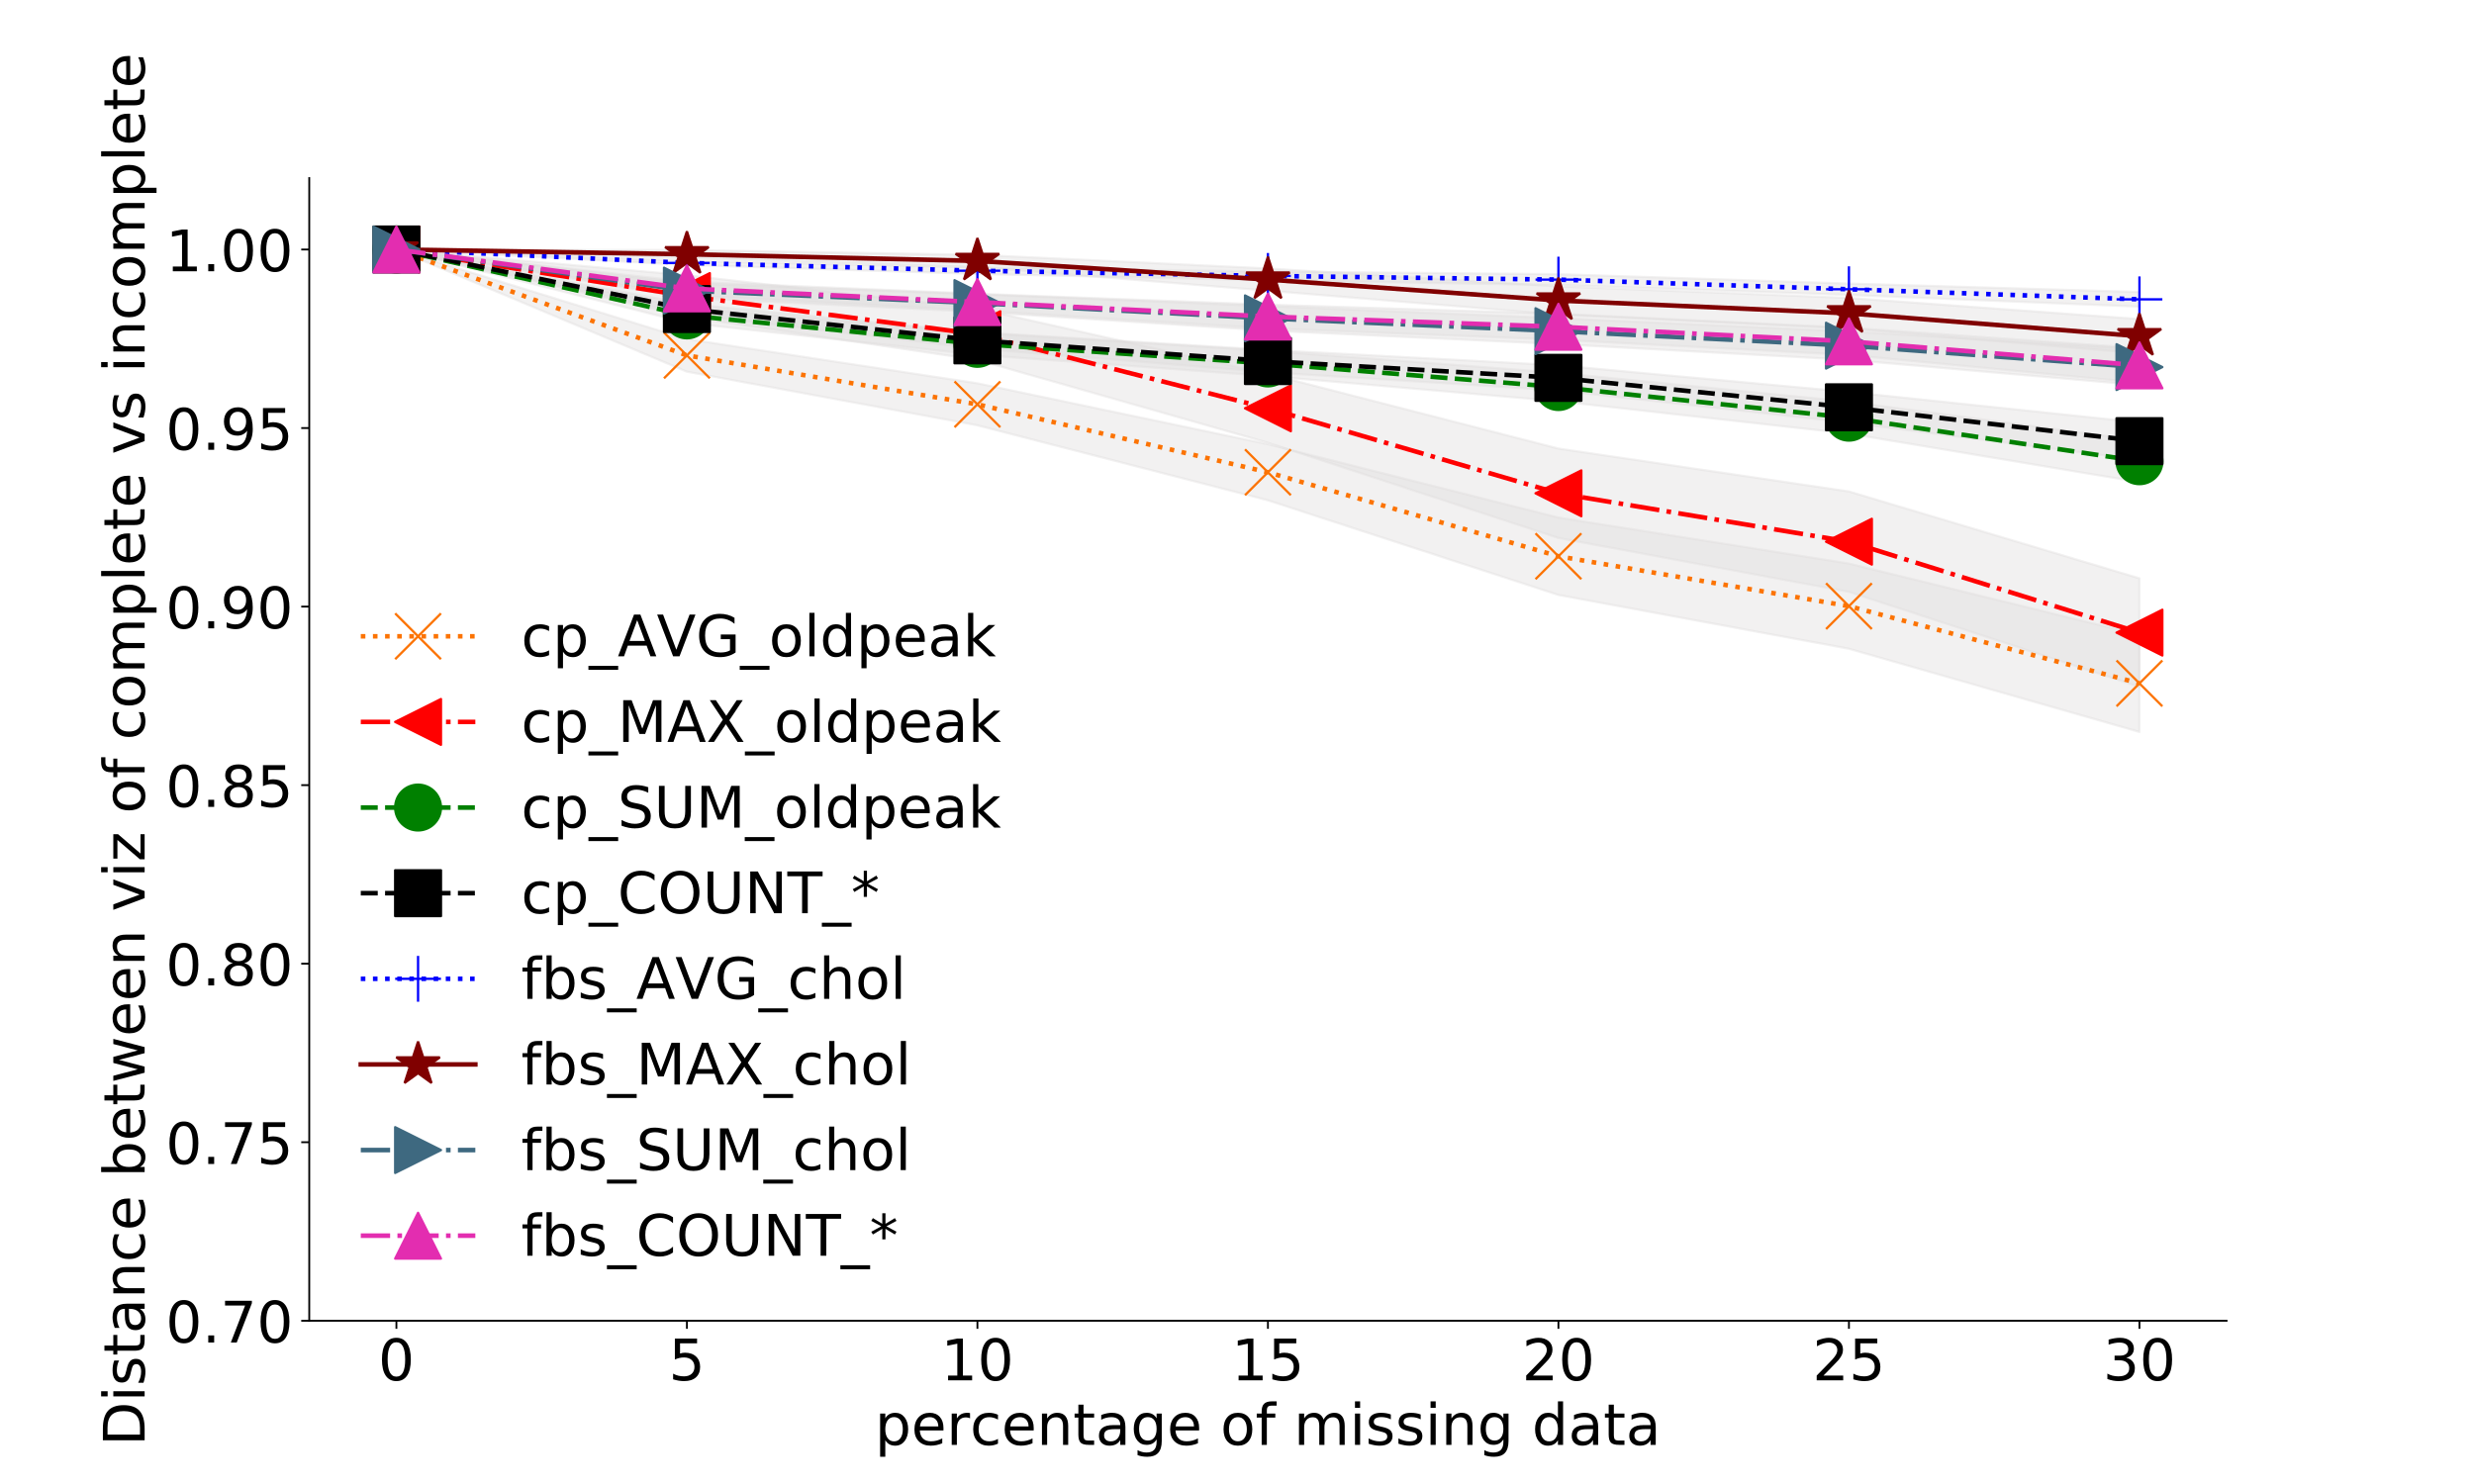 <?xml version="1.0" encoding="utf-8" standalone="no"?>
<!DOCTYPE svg PUBLIC "-//W3C//DTD SVG 1.1//EN"
  "http://www.w3.org/Graphics/SVG/1.1/DTD/svg11.dtd">
<!-- Created with matplotlib (http://matplotlib.org/) -->
<svg height="648pt" version="1.1" viewBox="0 0 1080 648" width="1080pt" xmlns="http://www.w3.org/2000/svg" xmlns:xlink="http://www.w3.org/1999/xlink">
 <defs>
  <style type="text/css">
*{stroke-linecap:butt;stroke-linejoin:round;}
  </style>
 </defs>
 <g id="figure_1">
  <g id="patch_1">
   <path d="M 0 648 
L 1080 648 
L 1080 0 
L 0 0 
z
" style="fill:#ffffff;"/>
  </g>
  <g id="axes_1">
   <g id="patch_2">
    <path d="M 135 576.72 
L 972 576.72 
L 972 77.76 
L 135 77.76 
z
" style="fill:#ffffff;"/>
   </g>
   <g id="PolyCollection_1">
    <defs>
     <path d="M 173.045 -539.055 
L 173.045 -539.055 
L 299.864 -485.704 
L 426.682 -462.275 
L 553.5 -429.539 
L 680.318 -388.21 
L 807.136 -364.715 
L 933.955 -328.392 
L 933.955 -370.793 
L 933.955 -370.793 
L 807.136 -401.927 
L 680.318 -421.993 
L 553.5 -454.012 
L 426.682 -480.616 
L 299.864 -499.914 
L 173.045 -539.055 
z
" id="mab257d4aa9" style="stroke:#dedddc;stroke-opacity:0.4;"/>
    </defs>
    <g clip-path="url(#p03aa0f4fab)">
     <use style="fill:#dedddc;fill-opacity:0.4;stroke:#dedddc;stroke-opacity:0.4;" x="0" xlink:href="#mab257d4aa9" y="648"/>
    </g>
   </g>
   <g id="PolyCollection_2">
    <defs>
     <path d="M 173.045 -539.055 
L 173.045 -539.055 
L 299.864 -509.684 
L 426.682 -490.849 
L 553.5 -454.68 
L 680.318 -413.072 
L 807.136 -389.558 
L 933.955 -348.078 
L 933.955 -395.446 
L 933.955 -395.446 
L 807.136 -433.383 
L 680.318 -452.119 
L 553.5 -484.745 
L 426.682 -513.293 
L 299.864 -527.782 
L 173.045 -539.055 
z
" id="mda100c596e" style="stroke:#dedddc;stroke-opacity:0.4;"/>
    </defs>
    <g clip-path="url(#p03aa0f4fab)">
     <use style="fill:#dedddc;fill-opacity:0.4;stroke:#dedddc;stroke-opacity:0.4;" x="0" xlink:href="#mda100c596e" y="648"/>
    </g>
   </g>
   <g id="PolyCollection_3">
    <defs>
     <path d="M 173.045 -539.055 
L 173.045 -539.055 
L 299.864 -507.004 
L 426.682 -493.065 
L 553.5 -483.828 
L 680.318 -472.801 
L 807.136 -458.651 
L 933.955 -437.464 
L 933.955 -455.741 
L 933.955 -455.741 
L 807.136 -472.587 
L 680.318 -485.199 
L 553.5 -494.779 
L 426.682 -502.653 
L 299.864 -513.57 
L 173.045 -539.055 
z
" id="m5aee95f420" style="stroke:#dedddc;stroke-opacity:0.4;"/>
    </defs>
    <g clip-path="url(#p03aa0f4fab)">
     <use style="fill:#dedddc;fill-opacity:0.4;stroke:#dedddc;stroke-opacity:0.4;" x="0" xlink:href="#m5aee95f420" y="648"/>
    </g>
   </g>
   <g id="PolyCollection_4">
    <defs>
     <path d="M 173.045 -539.055 
L 173.045 -539.055 
L 299.864 -510.802 
L 426.682 -495.809 
L 553.5 -485.48 
L 680.318 -477.545 
L 807.136 -463.446 
L 933.955 -447.203 
L 933.955 -463.517 
L 933.955 -463.517 
L 807.136 -476.845 
L 680.318 -488.465 
L 553.5 -495.209 
L 426.682 -502.935 
L 299.864 -515.291 
L 173.045 -539.055 
z
" id="m654666bbe4" style="stroke:#dedddc;stroke-opacity:0.4;"/>
    </defs>
    <g clip-path="url(#p03aa0f4fab)">
     <use style="fill:#dedddc;fill-opacity:0.4;stroke:#dedddc;stroke-opacity:0.4;" x="0" xlink:href="#m654666bbe4" y="648"/>
    </g>
   </g>
   <g id="PolyCollection_5">
    <defs>
     <path d="M 173.045 -539.055 
L 173.045 -539.055 
L 299.864 -532.332 
L 426.682 -528.398 
L 553.5 -525.615 
L 680.318 -523.566 
L 807.136 -519.217 
L 933.955 -514.112 
L 933.955 -520.475 
L 933.955 -520.475 
L 807.136 -524.172 
L 680.318 -528.257 
L 553.5 -529.427 
L 426.682 -531.19 
L 299.864 -534.053 
L 173.045 -539.055 
z
" id="mace0c3001c" style="stroke:#dedddc;stroke-opacity:0.4;"/>
    </defs>
    <g clip-path="url(#p03aa0f4fab)">
     <use style="fill:#dedddc;fill-opacity:0.4;stroke:#dedddc;stroke-opacity:0.4;" x="0" xlink:href="#mace0c3001c" y="648"/>
    </g>
   </g>
   <g id="PolyCollection_6">
    <defs>
     <path d="M 173.045 -539.055 
L 173.045 -539.055 
L 299.864 -535.191 
L 426.682 -531.407 
L 553.5 -521.076 
L 680.318 -510.632 
L 807.136 -504.458 
L 933.955 -493.747 
L 933.955 -508.653 
L 933.955 -508.653 
L 807.136 -517.89 
L 680.318 -522.928 
L 553.5 -530.758 
L 426.682 -536.704 
L 299.864 -538.778 
L 173.045 -539.055 
z
" id="m7ac717ea1b" style="stroke:#dedddc;stroke-opacity:0.4;"/>
    </defs>
    <g clip-path="url(#p03aa0f4fab)">
     <use style="fill:#dedddc;fill-opacity:0.4;stroke:#dedddc;stroke-opacity:0.4;" x="0" xlink:href="#m7ac717ea1b" y="648"/>
    </g>
   </g>
   <g id="PolyCollection_7">
    <defs>
     <path d="M 173.045 -539.055 
L 173.045 -539.055 
L 299.864 -517.963 
L 426.682 -511.835 
L 553.5 -503.676 
L 680.318 -497.745 
L 807.136 -490.88 
L 933.955 -479.828 
L 933.955 -495.586 
L 933.955 -495.586 
L 807.136 -503.26 
L 680.318 -509.06 
L 553.5 -514.318 
L 426.682 -519.478 
L 299.864 -524.256 
L 173.045 -539.055 
z
" id="mf4727a1744" style="stroke:#dedddc;stroke-opacity:0.4;"/>
    </defs>
    <g clip-path="url(#p03aa0f4fab)">
     <use style="fill:#dedddc;fill-opacity:0.4;stroke:#dedddc;stroke-opacity:0.4;" x="0" xlink:href="#mf4727a1744" y="648"/>
    </g>
   </g>
   <g id="PolyCollection_8">
    <defs>
     <path d="M 173.045 -539.055 
L 173.045 -539.055 
L 299.864 -519.108 
L 426.682 -512.452 
L 553.5 -504.614 
L 680.318 -499.667 
L 807.136 -493.004 
L 933.955 -480.929 
L 933.955 -496.009 
L 933.955 -496.009 
L 807.136 -504.909 
L 680.318 -510.979 
L 553.5 -514.956 
L 426.682 -519.729 
L 299.864 -525.024 
L 173.045 -539.055 
z
" id="m85bd433ac3" style="stroke:#dedddc;stroke-opacity:0.4;"/>
    </defs>
    <g clip-path="url(#p03aa0f4fab)">
     <use style="fill:#dedddc;fill-opacity:0.4;stroke:#dedddc;stroke-opacity:0.4;" x="0" xlink:href="#m85bd433ac3" y="648"/>
    </g>
   </g>
   <g id="matplotlib.axis_1">
    <g id="xtick_1">
     <g id="line2d_1">
      <defs>
       <path d="M 0 0 
L 0 3.5 
" id="m1b765a9d43" style="stroke:#000000;stroke-width:0.8;"/>
      </defs>
      <g>
       <use style="stroke:#000000;stroke-width:0.8;" x="173.045" xlink:href="#m1b765a9d43" y="576.72"/>
      </g>
     </g>
     <g id="text_1">
      <!-- 0 -->
      <defs>
       <path d="M 31.781 66.406 
Q 24.172 66.406 20.328 58.906 
Q 16.5 51.422 16.5 36.375 
Q 16.5 21.391 20.328 13.891 
Q 24.172 6.391 31.781 6.391 
Q 39.453 6.391 43.281 13.891 
Q 47.125 21.391 47.125 36.375 
Q 47.125 51.422 43.281 58.906 
Q 39.453 66.406 31.781 66.406 
z
M 31.781 74.219 
Q 44.047 74.219 50.516 64.516 
Q 56.984 54.828 56.984 36.375 
Q 56.984 17.969 50.516 8.266 
Q 44.047 -1.422 31.781 -1.422 
Q 19.531 -1.422 13.062 8.266 
Q 6.594 17.969 6.594 36.375 
Q 6.594 54.828 13.062 64.516 
Q 19.531 74.219 31.781 74.219 
z
" id="DejaVuSans-30"/>
      </defs>
      <g transform="translate(165.092 602.716)scale(0.25 -0.25)">
       <use xlink:href="#DejaVuSans-30"/>
      </g>
     </g>
    </g>
    <g id="xtick_2">
     <g id="line2d_2">
      <g>
       <use style="stroke:#000000;stroke-width:0.8;" x="299.864" xlink:href="#m1b765a9d43" y="576.72"/>
      </g>
     </g>
     <g id="text_2">
      <!-- 5 -->
      <defs>
       <path d="M 10.797 72.906 
L 49.516 72.906 
L 49.516 64.594 
L 19.828 64.594 
L 19.828 46.734 
Q 21.969 47.469 24.109 47.828 
Q 26.266 48.188 28.422 48.188 
Q 40.625 48.188 47.75 41.5 
Q 54.891 34.812 54.891 23.391 
Q 54.891 11.625 47.562 5.094 
Q 40.234 -1.422 26.906 -1.422 
Q 22.312 -1.422 17.547 -0.641 
Q 12.797 0.141 7.719 1.703 
L 7.719 11.625 
Q 12.109 9.234 16.797 8.062 
Q 21.484 6.891 26.703 6.891 
Q 35.156 6.891 40.078 11.328 
Q 45.016 15.766 45.016 23.391 
Q 45.016 31 40.078 35.438 
Q 35.156 39.891 26.703 39.891 
Q 22.75 39.891 18.812 39.016 
Q 14.891 38.141 10.797 36.281 
z
" id="DejaVuSans-35"/>
      </defs>
      <g transform="translate(291.911 602.716)scale(0.25 -0.25)">
       <use xlink:href="#DejaVuSans-35"/>
      </g>
     </g>
    </g>
    <g id="xtick_3">
     <g id="line2d_3">
      <g>
       <use style="stroke:#000000;stroke-width:0.8;" x="426.682" xlink:href="#m1b765a9d43" y="576.72"/>
      </g>
     </g>
     <g id="text_3">
      <!-- 10 -->
      <defs>
       <path d="M 12.406 8.297 
L 28.516 8.297 
L 28.516 63.922 
L 10.984 60.406 
L 10.984 69.391 
L 28.422 72.906 
L 38.281 72.906 
L 38.281 8.297 
L 54.391 8.297 
L 54.391 0 
L 12.406 0 
z
" id="DejaVuSans-31"/>
      </defs>
      <g transform="translate(410.776 602.716)scale(0.25 -0.25)">
       <use xlink:href="#DejaVuSans-31"/>
       <use x="63.623" xlink:href="#DejaVuSans-30"/>
      </g>
     </g>
    </g>
    <g id="xtick_4">
     <g id="line2d_4">
      <g>
       <use style="stroke:#000000;stroke-width:0.8;" x="553.5" xlink:href="#m1b765a9d43" y="576.72"/>
      </g>
     </g>
     <g id="text_4">
      <!-- 15 -->
      <g transform="translate(537.594 602.716)scale(0.25 -0.25)">
       <use xlink:href="#DejaVuSans-31"/>
       <use x="63.623" xlink:href="#DejaVuSans-35"/>
      </g>
     </g>
    </g>
    <g id="xtick_5">
     <g id="line2d_5">
      <g>
       <use style="stroke:#000000;stroke-width:0.8;" x="680.318" xlink:href="#m1b765a9d43" y="576.72"/>
      </g>
     </g>
     <g id="text_5">
      <!-- 20 -->
      <defs>
       <path d="M 19.188 8.297 
L 53.609 8.297 
L 53.609 0 
L 7.328 0 
L 7.328 8.297 
Q 12.938 14.109 22.625 23.891 
Q 32.328 33.688 34.812 36.531 
Q 39.547 41.844 41.422 45.531 
Q 43.312 49.219 43.312 52.781 
Q 43.312 58.594 39.234 62.25 
Q 35.156 65.922 28.609 65.922 
Q 23.969 65.922 18.812 64.312 
Q 13.672 62.703 7.812 59.422 
L 7.812 69.391 
Q 13.766 71.781 18.938 73 
Q 24.125 74.219 28.422 74.219 
Q 39.75 74.219 46.484 68.547 
Q 53.219 62.891 53.219 53.422 
Q 53.219 48.922 51.531 44.891 
Q 49.859 40.875 45.406 35.406 
Q 44.188 33.984 37.641 27.219 
Q 31.109 20.453 19.188 8.297 
z
" id="DejaVuSans-32"/>
      </defs>
      <g transform="translate(664.412 602.716)scale(0.25 -0.25)">
       <use xlink:href="#DejaVuSans-32"/>
       <use x="63.623" xlink:href="#DejaVuSans-30"/>
      </g>
     </g>
    </g>
    <g id="xtick_6">
     <g id="line2d_6">
      <g>
       <use style="stroke:#000000;stroke-width:0.8;" x="807.136" xlink:href="#m1b765a9d43" y="576.72"/>
      </g>
     </g>
     <g id="text_6">
      <!-- 25 -->
      <g transform="translate(791.23 602.716)scale(0.25 -0.25)">
       <use xlink:href="#DejaVuSans-32"/>
       <use x="63.623" xlink:href="#DejaVuSans-35"/>
      </g>
     </g>
    </g>
    <g id="xtick_7">
     <g id="line2d_7">
      <g>
       <use style="stroke:#000000;stroke-width:0.8;" x="933.955" xlink:href="#m1b765a9d43" y="576.72"/>
      </g>
     </g>
     <g id="text_7">
      <!-- 30 -->
      <defs>
       <path d="M 40.578 39.312 
Q 47.656 37.797 51.625 33 
Q 55.609 28.219 55.609 21.188 
Q 55.609 10.406 48.188 4.484 
Q 40.766 -1.422 27.094 -1.422 
Q 22.516 -1.422 17.656 -0.516 
Q 12.797 0.391 7.625 2.203 
L 7.625 11.719 
Q 11.719 9.328 16.594 8.109 
Q 21.484 6.891 26.812 6.891 
Q 36.078 6.891 40.938 10.547 
Q 45.797 14.203 45.797 21.188 
Q 45.797 27.641 41.281 31.266 
Q 36.766 34.906 28.719 34.906 
L 20.219 34.906 
L 20.219 43.016 
L 29.109 43.016 
Q 36.375 43.016 40.234 45.922 
Q 44.094 48.828 44.094 54.297 
Q 44.094 59.906 40.109 62.906 
Q 36.141 65.922 28.719 65.922 
Q 24.656 65.922 20.016 65.031 
Q 15.375 64.156 9.812 62.312 
L 9.812 71.094 
Q 15.438 72.656 20.344 73.438 
Q 25.25 74.219 29.594 74.219 
Q 40.828 74.219 47.359 69.109 
Q 53.906 64.016 53.906 55.328 
Q 53.906 49.266 50.438 45.094 
Q 46.969 40.922 40.578 39.312 
z
" id="DejaVuSans-33"/>
      </defs>
      <g transform="translate(918.048 602.716)scale(0.25 -0.25)">
       <use xlink:href="#DejaVuSans-33"/>
       <use x="63.623" xlink:href="#DejaVuSans-30"/>
      </g>
     </g>
    </g>
    <g id="text_8">
     <!-- percentage of missing data -->
     <defs>
      <path d="M 18.109 8.203 
L 18.109 -20.797 
L 9.078 -20.797 
L 9.078 54.688 
L 18.109 54.688 
L 18.109 46.391 
Q 20.953 51.266 25.266 53.625 
Q 29.594 56 35.594 56 
Q 45.562 56 51.781 48.094 
Q 58.016 40.188 58.016 27.297 
Q 58.016 14.406 51.781 6.484 
Q 45.562 -1.422 35.594 -1.422 
Q 29.594 -1.422 25.266 0.953 
Q 20.953 3.328 18.109 8.203 
z
M 48.688 27.297 
Q 48.688 37.203 44.609 42.844 
Q 40.531 48.484 33.406 48.484 
Q 26.266 48.484 22.188 42.844 
Q 18.109 37.203 18.109 27.297 
Q 18.109 17.391 22.188 11.75 
Q 26.266 6.109 33.406 6.109 
Q 40.531 6.109 44.609 11.75 
Q 48.688 17.391 48.688 27.297 
z
" id="DejaVuSans-70"/>
      <path d="M 56.203 29.594 
L 56.203 25.203 
L 14.891 25.203 
Q 15.484 15.922 20.484 11.062 
Q 25.484 6.203 34.422 6.203 
Q 39.594 6.203 44.453 7.469 
Q 49.312 8.734 54.109 11.281 
L 54.109 2.781 
Q 49.266 0.734 44.188 -0.344 
Q 39.109 -1.422 33.891 -1.422 
Q 20.797 -1.422 13.156 6.188 
Q 5.516 13.812 5.516 26.812 
Q 5.516 40.234 12.766 48.109 
Q 20.016 56 32.328 56 
Q 43.359 56 49.781 48.891 
Q 56.203 41.797 56.203 29.594 
z
M 47.219 32.234 
Q 47.125 39.594 43.094 43.984 
Q 39.062 48.391 32.422 48.391 
Q 24.906 48.391 20.391 44.141 
Q 15.875 39.891 15.188 32.172 
z
" id="DejaVuSans-65"/>
      <path d="M 41.109 46.297 
Q 39.594 47.172 37.812 47.578 
Q 36.031 48 33.891 48 
Q 26.266 48 22.188 43.047 
Q 18.109 38.094 18.109 28.812 
L 18.109 0 
L 9.078 0 
L 9.078 54.688 
L 18.109 54.688 
L 18.109 46.188 
Q 20.953 51.172 25.484 53.578 
Q 30.031 56 36.531 56 
Q 37.453 56 38.578 55.875 
Q 39.703 55.766 41.062 55.516 
z
" id="DejaVuSans-72"/>
      <path d="M 48.781 52.594 
L 48.781 44.188 
Q 44.969 46.297 41.141 47.344 
Q 37.312 48.391 33.406 48.391 
Q 24.656 48.391 19.812 42.844 
Q 14.984 37.312 14.984 27.297 
Q 14.984 17.281 19.812 11.734 
Q 24.656 6.203 33.406 6.203 
Q 37.312 6.203 41.141 7.25 
Q 44.969 8.297 48.781 10.406 
L 48.781 2.094 
Q 45.016 0.344 40.984 -0.531 
Q 36.969 -1.422 32.422 -1.422 
Q 20.062 -1.422 12.781 6.344 
Q 5.516 14.109 5.516 27.297 
Q 5.516 40.672 12.859 48.328 
Q 20.219 56 33.016 56 
Q 37.156 56 41.109 55.141 
Q 45.062 54.297 48.781 52.594 
z
" id="DejaVuSans-63"/>
      <path d="M 54.891 33.016 
L 54.891 0 
L 45.906 0 
L 45.906 32.719 
Q 45.906 40.484 42.875 44.328 
Q 39.844 48.188 33.797 48.188 
Q 26.516 48.188 22.312 43.547 
Q 18.109 38.922 18.109 30.906 
L 18.109 0 
L 9.078 0 
L 9.078 54.688 
L 18.109 54.688 
L 18.109 46.188 
Q 21.344 51.125 25.703 53.562 
Q 30.078 56 35.797 56 
Q 45.219 56 50.047 50.172 
Q 54.891 44.344 54.891 33.016 
z
" id="DejaVuSans-6e"/>
      <path d="M 18.312 70.219 
L 18.312 54.688 
L 36.812 54.688 
L 36.812 47.703 
L 18.312 47.703 
L 18.312 18.016 
Q 18.312 11.328 20.141 9.422 
Q 21.969 7.516 27.594 7.516 
L 36.812 7.516 
L 36.812 0 
L 27.594 0 
Q 17.188 0 13.234 3.875 
Q 9.281 7.766 9.281 18.016 
L 9.281 47.703 
L 2.688 47.703 
L 2.688 54.688 
L 9.281 54.688 
L 9.281 70.219 
z
" id="DejaVuSans-74"/>
      <path d="M 34.281 27.484 
Q 23.391 27.484 19.188 25 
Q 14.984 22.516 14.984 16.5 
Q 14.984 11.719 18.141 8.906 
Q 21.297 6.109 26.703 6.109 
Q 34.188 6.109 38.703 11.406 
Q 43.219 16.703 43.219 25.484 
L 43.219 27.484 
z
M 52.203 31.203 
L 52.203 0 
L 43.219 0 
L 43.219 8.297 
Q 40.141 3.328 35.547 0.953 
Q 30.953 -1.422 24.312 -1.422 
Q 15.922 -1.422 10.953 3.297 
Q 6 8.016 6 15.922 
Q 6 25.141 12.172 29.828 
Q 18.359 34.516 30.609 34.516 
L 43.219 34.516 
L 43.219 35.406 
Q 43.219 41.609 39.141 45 
Q 35.062 48.391 27.688 48.391 
Q 23 48.391 18.547 47.266 
Q 14.109 46.141 10.016 43.891 
L 10.016 52.203 
Q 14.938 54.109 19.578 55.047 
Q 24.219 56 28.609 56 
Q 40.484 56 46.344 49.844 
Q 52.203 43.703 52.203 31.203 
z
" id="DejaVuSans-61"/>
      <path d="M 45.406 27.984 
Q 45.406 37.75 41.375 43.109 
Q 37.359 48.484 30.078 48.484 
Q 22.859 48.484 18.828 43.109 
Q 14.797 37.75 14.797 27.984 
Q 14.797 18.266 18.828 12.891 
Q 22.859 7.516 30.078 7.516 
Q 37.359 7.516 41.375 12.891 
Q 45.406 18.266 45.406 27.984 
z
M 54.391 6.781 
Q 54.391 -7.172 48.188 -13.984 
Q 42 -20.797 29.203 -20.797 
Q 24.469 -20.797 20.266 -20.094 
Q 16.062 -19.391 12.109 -17.922 
L 12.109 -9.188 
Q 16.062 -11.328 19.922 -12.344 
Q 23.781 -13.375 27.781 -13.375 
Q 36.625 -13.375 41.016 -8.766 
Q 45.406 -4.156 45.406 5.172 
L 45.406 9.625 
Q 42.625 4.781 38.281 2.391 
Q 33.938 0 27.875 0 
Q 17.828 0 11.672 7.656 
Q 5.516 15.328 5.516 27.984 
Q 5.516 40.672 11.672 48.328 
Q 17.828 56 27.875 56 
Q 33.938 56 38.281 53.609 
Q 42.625 51.219 45.406 46.391 
L 45.406 54.688 
L 54.391 54.688 
z
" id="DejaVuSans-67"/>
      <path id="DejaVuSans-20"/>
      <path d="M 30.609 48.391 
Q 23.391 48.391 19.188 42.75 
Q 14.984 37.109 14.984 27.297 
Q 14.984 17.484 19.156 11.844 
Q 23.344 6.203 30.609 6.203 
Q 37.797 6.203 41.984 11.859 
Q 46.188 17.531 46.188 27.297 
Q 46.188 37.016 41.984 42.703 
Q 37.797 48.391 30.609 48.391 
z
M 30.609 56 
Q 42.328 56 49.016 48.375 
Q 55.719 40.766 55.719 27.297 
Q 55.719 13.875 49.016 6.219 
Q 42.328 -1.422 30.609 -1.422 
Q 18.844 -1.422 12.172 6.219 
Q 5.516 13.875 5.516 27.297 
Q 5.516 40.766 12.172 48.375 
Q 18.844 56 30.609 56 
z
" id="DejaVuSans-6f"/>
      <path d="M 37.109 75.984 
L 37.109 68.5 
L 28.516 68.5 
Q 23.688 68.5 21.797 66.547 
Q 19.922 64.594 19.922 59.516 
L 19.922 54.688 
L 34.719 54.688 
L 34.719 47.703 
L 19.922 47.703 
L 19.922 0 
L 10.891 0 
L 10.891 47.703 
L 2.297 47.703 
L 2.297 54.688 
L 10.891 54.688 
L 10.891 58.5 
Q 10.891 67.625 15.141 71.797 
Q 19.391 75.984 28.609 75.984 
z
" id="DejaVuSans-66"/>
      <path d="M 52 44.188 
Q 55.375 50.25 60.062 53.125 
Q 64.75 56 71.094 56 
Q 79.641 56 84.281 50.016 
Q 88.922 44.047 88.922 33.016 
L 88.922 0 
L 79.891 0 
L 79.891 32.719 
Q 79.891 40.578 77.094 44.375 
Q 74.312 48.188 68.609 48.188 
Q 61.625 48.188 57.562 43.547 
Q 53.516 38.922 53.516 30.906 
L 53.516 0 
L 44.484 0 
L 44.484 32.719 
Q 44.484 40.625 41.703 44.406 
Q 38.922 48.188 33.109 48.188 
Q 26.219 48.188 22.156 43.531 
Q 18.109 38.875 18.109 30.906 
L 18.109 0 
L 9.078 0 
L 9.078 54.688 
L 18.109 54.688 
L 18.109 46.188 
Q 21.188 51.219 25.484 53.609 
Q 29.781 56 35.688 56 
Q 41.656 56 45.828 52.969 
Q 50 49.953 52 44.188 
z
" id="DejaVuSans-6d"/>
      <path d="M 9.422 54.688 
L 18.406 54.688 
L 18.406 0 
L 9.422 0 
z
M 9.422 75.984 
L 18.406 75.984 
L 18.406 64.594 
L 9.422 64.594 
z
" id="DejaVuSans-69"/>
      <path d="M 44.281 53.078 
L 44.281 44.578 
Q 40.484 46.531 36.375 47.5 
Q 32.281 48.484 27.875 48.484 
Q 21.188 48.484 17.844 46.438 
Q 14.5 44.391 14.5 40.281 
Q 14.5 37.156 16.891 35.375 
Q 19.281 33.594 26.516 31.984 
L 29.594 31.297 
Q 39.156 29.25 43.188 25.516 
Q 47.219 21.781 47.219 15.094 
Q 47.219 7.469 41.188 3.016 
Q 35.156 -1.422 24.609 -1.422 
Q 20.219 -1.422 15.453 -0.562 
Q 10.688 0.297 5.422 2 
L 5.422 11.281 
Q 10.406 8.688 15.234 7.391 
Q 20.062 6.109 24.812 6.109 
Q 31.156 6.109 34.562 8.281 
Q 37.984 10.453 37.984 14.406 
Q 37.984 18.062 35.516 20.016 
Q 33.062 21.969 24.703 23.781 
L 21.578 24.516 
Q 13.234 26.266 9.516 29.906 
Q 5.812 33.547 5.812 39.891 
Q 5.812 47.609 11.281 51.797 
Q 16.75 56 26.812 56 
Q 31.781 56 36.172 55.266 
Q 40.578 54.547 44.281 53.078 
z
" id="DejaVuSans-73"/>
      <path d="M 45.406 46.391 
L 45.406 75.984 
L 54.391 75.984 
L 54.391 0 
L 45.406 0 
L 45.406 8.203 
Q 42.578 3.328 38.25 0.953 
Q 33.938 -1.422 27.875 -1.422 
Q 17.969 -1.422 11.734 6.484 
Q 5.516 14.406 5.516 27.297 
Q 5.516 40.188 11.734 48.094 
Q 17.969 56 27.875 56 
Q 33.938 56 38.25 53.625 
Q 42.578 51.266 45.406 46.391 
z
M 14.797 27.297 
Q 14.797 17.391 18.875 11.75 
Q 22.953 6.109 30.078 6.109 
Q 37.203 6.109 41.297 11.75 
Q 45.406 17.391 45.406 27.297 
Q 45.406 37.203 41.297 42.844 
Q 37.203 48.484 30.078 48.484 
Q 22.953 48.484 18.875 42.844 
Q 14.797 37.203 14.797 27.297 
z
" id="DejaVuSans-64"/>
     </defs>
     <g transform="translate(381.939 630.911)scale(0.25 -0.25)">
      <use xlink:href="#DejaVuSans-70"/>
      <use x="63.477" xlink:href="#DejaVuSans-65"/>
      <use x="125" xlink:href="#DejaVuSans-72"/>
      <use x="166.082" xlink:href="#DejaVuSans-63"/>
      <use x="221.062" xlink:href="#DejaVuSans-65"/>
      <use x="282.586" xlink:href="#DejaVuSans-6e"/>
      <use x="345.965" xlink:href="#DejaVuSans-74"/>
      <use x="385.174" xlink:href="#DejaVuSans-61"/>
      <use x="446.453" xlink:href="#DejaVuSans-67"/>
      <use x="509.93" xlink:href="#DejaVuSans-65"/>
      <use x="571.453" xlink:href="#DejaVuSans-20"/>
      <use x="603.24" xlink:href="#DejaVuSans-6f"/>
      <use x="664.422" xlink:href="#DejaVuSans-66"/>
      <use x="699.627" xlink:href="#DejaVuSans-20"/>
      <use x="731.414" xlink:href="#DejaVuSans-6d"/>
      <use x="828.826" xlink:href="#DejaVuSans-69"/>
      <use x="856.609" xlink:href="#DejaVuSans-73"/>
      <use x="908.709" xlink:href="#DejaVuSans-73"/>
      <use x="960.809" xlink:href="#DejaVuSans-69"/>
      <use x="988.592" xlink:href="#DejaVuSans-6e"/>
      <use x="1051.971" xlink:href="#DejaVuSans-67"/>
      <use x="1115.447" xlink:href="#DejaVuSans-20"/>
      <use x="1147.234" xlink:href="#DejaVuSans-64"/>
      <use x="1210.711" xlink:href="#DejaVuSans-61"/>
      <use x="1271.99" xlink:href="#DejaVuSans-74"/>
      <use x="1311.199" xlink:href="#DejaVuSans-61"/>
     </g>
    </g>
   </g>
   <g id="matplotlib.axis_2">
    <g id="ytick_1">
     <g id="line2d_8">
      <defs>
       <path d="M 0 0 
L -3.5 0 
" id="m3f7e40cc09" style="stroke:#000000;stroke-width:0.8;"/>
      </defs>
      <g>
       <use style="stroke:#000000;stroke-width:0.8;" x="135" xlink:href="#m3f7e40cc09" y="576.72"/>
      </g>
     </g>
     <g id="text_9">
      <!-- 0.70 -->
      <defs>
       <path d="M 10.688 12.406 
L 21 12.406 
L 21 0 
L 10.688 0 
z
" id="DejaVuSans-2e"/>
       <path d="M 8.203 72.906 
L 55.078 72.906 
L 55.078 68.703 
L 28.609 0 
L 18.312 0 
L 43.219 64.594 
L 8.203 64.594 
z
" id="DejaVuSans-37"/>
      </defs>
      <g transform="translate(72.336 586.218)scale(0.25 -0.25)">
       <use xlink:href="#DejaVuSans-30"/>
       <use x="63.623" xlink:href="#DejaVuSans-2e"/>
       <use x="95.41" xlink:href="#DejaVuSans-37"/>
       <use x="159.033" xlink:href="#DejaVuSans-30"/>
      </g>
     </g>
    </g>
    <g id="ytick_2">
     <g id="line2d_9">
      <g>
       <use style="stroke:#000000;stroke-width:0.8;" x="135" xlink:href="#m3f7e40cc09" y="498.757"/>
      </g>
     </g>
     <g id="text_10">
      <!-- 0.75 -->
      <g transform="translate(72.336 508.256)scale(0.25 -0.25)">
       <use xlink:href="#DejaVuSans-30"/>
       <use x="63.623" xlink:href="#DejaVuSans-2e"/>
       <use x="95.41" xlink:href="#DejaVuSans-37"/>
       <use x="159.033" xlink:href="#DejaVuSans-35"/>
      </g>
     </g>
    </g>
    <g id="ytick_3">
     <g id="line2d_10">
      <g>
       <use style="stroke:#000000;stroke-width:0.8;" x="135" xlink:href="#m3f7e40cc09" y="420.795"/>
      </g>
     </g>
     <g id="text_11">
      <!-- 0.80 -->
      <defs>
       <path d="M 31.781 34.625 
Q 24.75 34.625 20.719 30.859 
Q 16.703 27.094 16.703 20.516 
Q 16.703 13.922 20.719 10.156 
Q 24.75 6.391 31.781 6.391 
Q 38.812 6.391 42.859 10.172 
Q 46.922 13.969 46.922 20.516 
Q 46.922 27.094 42.891 30.859 
Q 38.875 34.625 31.781 34.625 
z
M 21.922 38.812 
Q 15.578 40.375 12.031 44.719 
Q 8.5 49.078 8.5 55.328 
Q 8.5 64.062 14.719 69.141 
Q 20.953 74.219 31.781 74.219 
Q 42.672 74.219 48.875 69.141 
Q 55.078 64.062 55.078 55.328 
Q 55.078 49.078 51.531 44.719 
Q 48 40.375 41.703 38.812 
Q 48.828 37.156 52.797 32.312 
Q 56.781 27.484 56.781 20.516 
Q 56.781 9.906 50.312 4.234 
Q 43.844 -1.422 31.781 -1.422 
Q 19.734 -1.422 13.25 4.234 
Q 6.781 9.906 6.781 20.516 
Q 6.781 27.484 10.781 32.312 
Q 14.797 37.156 21.922 38.812 
z
M 18.312 54.391 
Q 18.312 48.734 21.844 45.562 
Q 25.391 42.391 31.781 42.391 
Q 38.141 42.391 41.719 45.562 
Q 45.312 48.734 45.312 54.391 
Q 45.312 60.062 41.719 63.234 
Q 38.141 66.406 31.781 66.406 
Q 25.391 66.406 21.844 63.234 
Q 18.312 60.062 18.312 54.391 
z
" id="DejaVuSans-38"/>
      </defs>
      <g transform="translate(72.336 430.293)scale(0.25 -0.25)">
       <use xlink:href="#DejaVuSans-30"/>
       <use x="63.623" xlink:href="#DejaVuSans-2e"/>
       <use x="95.41" xlink:href="#DejaVuSans-38"/>
       <use x="159.033" xlink:href="#DejaVuSans-30"/>
      </g>
     </g>
    </g>
    <g id="ytick_4">
     <g id="line2d_11">
      <g>
       <use style="stroke:#000000;stroke-width:0.8;" x="135" xlink:href="#m3f7e40cc09" y="342.832"/>
      </g>
     </g>
     <g id="text_12">
      <!-- 0.85 -->
      <g transform="translate(72.336 352.331)scale(0.25 -0.25)">
       <use xlink:href="#DejaVuSans-30"/>
       <use x="63.623" xlink:href="#DejaVuSans-2e"/>
       <use x="95.41" xlink:href="#DejaVuSans-38"/>
       <use x="159.033" xlink:href="#DejaVuSans-35"/>
      </g>
     </g>
    </g>
    <g id="ytick_5">
     <g id="line2d_12">
      <g>
       <use style="stroke:#000000;stroke-width:0.8;" x="135" xlink:href="#m3f7e40cc09" y="264.87"/>
      </g>
     </g>
     <g id="text_13">
      <!-- 0.90 -->
      <defs>
       <path d="M 10.984 1.516 
L 10.984 10.5 
Q 14.703 8.734 18.5 7.812 
Q 22.312 6.891 25.984 6.891 
Q 35.75 6.891 40.891 13.453 
Q 46.047 20.016 46.781 33.406 
Q 43.953 29.203 39.594 26.953 
Q 35.25 24.703 29.984 24.703 
Q 19.047 24.703 12.672 31.312 
Q 6.297 37.938 6.297 49.422 
Q 6.297 60.641 12.938 67.422 
Q 19.578 74.219 30.609 74.219 
Q 43.266 74.219 49.922 64.516 
Q 56.594 54.828 56.594 36.375 
Q 56.594 19.141 48.406 8.859 
Q 40.234 -1.422 26.422 -1.422 
Q 22.703 -1.422 18.891 -0.688 
Q 15.094 0.047 10.984 1.516 
z
M 30.609 32.422 
Q 37.25 32.422 41.125 36.953 
Q 45.016 41.5 45.016 49.422 
Q 45.016 57.281 41.125 61.844 
Q 37.25 66.406 30.609 66.406 
Q 23.969 66.406 20.094 61.844 
Q 16.219 57.281 16.219 49.422 
Q 16.219 41.5 20.094 36.953 
Q 23.969 32.422 30.609 32.422 
z
" id="DejaVuSans-39"/>
      </defs>
      <g transform="translate(72.336 274.368)scale(0.25 -0.25)">
       <use xlink:href="#DejaVuSans-30"/>
       <use x="63.623" xlink:href="#DejaVuSans-2e"/>
       <use x="95.41" xlink:href="#DejaVuSans-39"/>
       <use x="159.033" xlink:href="#DejaVuSans-30"/>
      </g>
     </g>
    </g>
    <g id="ytick_6">
     <g id="line2d_13">
      <g>
       <use style="stroke:#000000;stroke-width:0.8;" x="135" xlink:href="#m3f7e40cc09" y="186.907"/>
      </g>
     </g>
     <g id="text_14">
      <!-- 0.95 -->
      <g transform="translate(72.336 196.406)scale(0.25 -0.25)">
       <use xlink:href="#DejaVuSans-30"/>
       <use x="63.623" xlink:href="#DejaVuSans-2e"/>
       <use x="95.41" xlink:href="#DejaVuSans-39"/>
       <use x="159.033" xlink:href="#DejaVuSans-35"/>
      </g>
     </g>
    </g>
    <g id="ytick_7">
     <g id="line2d_14">
      <g>
       <use style="stroke:#000000;stroke-width:0.8;" x="135" xlink:href="#m3f7e40cc09" y="108.945"/>
      </g>
     </g>
     <g id="text_15">
      <!-- 1.00 -->
      <g transform="translate(72.336 118.443)scale(0.25 -0.25)">
       <use xlink:href="#DejaVuSans-31"/>
       <use x="63.623" xlink:href="#DejaVuSans-2e"/>
       <use x="95.41" xlink:href="#DejaVuSans-30"/>
       <use x="159.033" xlink:href="#DejaVuSans-30"/>
      </g>
     </g>
    </g>
    <g id="text_16">
     <!-- Distance between viz of complete vs incomplete -->
     <defs>
      <path d="M 19.672 64.797 
L 19.672 8.109 
L 31.594 8.109 
Q 46.688 8.109 53.688 14.938 
Q 60.688 21.781 60.688 36.531 
Q 60.688 51.172 53.688 57.984 
Q 46.688 64.797 31.594 64.797 
z
M 9.812 72.906 
L 30.078 72.906 
Q 51.266 72.906 61.172 64.094 
Q 71.094 55.281 71.094 36.531 
Q 71.094 17.672 61.125 8.828 
Q 51.172 0 30.078 0 
L 9.812 0 
z
" id="DejaVuSans-44"/>
      <path d="M 48.688 27.297 
Q 48.688 37.203 44.609 42.844 
Q 40.531 48.484 33.406 48.484 
Q 26.266 48.484 22.188 42.844 
Q 18.109 37.203 18.109 27.297 
Q 18.109 17.391 22.188 11.75 
Q 26.266 6.109 33.406 6.109 
Q 40.531 6.109 44.609 11.75 
Q 48.688 17.391 48.688 27.297 
z
M 18.109 46.391 
Q 20.953 51.266 25.266 53.625 
Q 29.594 56 35.594 56 
Q 45.562 56 51.781 48.094 
Q 58.016 40.188 58.016 27.297 
Q 58.016 14.406 51.781 6.484 
Q 45.562 -1.422 35.594 -1.422 
Q 29.594 -1.422 25.266 0.953 
Q 20.953 3.328 18.109 8.203 
L 18.109 0 
L 9.078 0 
L 9.078 75.984 
L 18.109 75.984 
z
" id="DejaVuSans-62"/>
      <path d="M 4.203 54.688 
L 13.188 54.688 
L 24.422 12.016 
L 35.594 54.688 
L 46.188 54.688 
L 57.422 12.016 
L 68.609 54.688 
L 77.594 54.688 
L 63.281 0 
L 52.688 0 
L 40.922 44.828 
L 29.109 0 
L 18.5 0 
z
" id="DejaVuSans-77"/>
      <path d="M 2.984 54.688 
L 12.5 54.688 
L 29.594 8.797 
L 46.688 54.688 
L 56.203 54.688 
L 35.688 0 
L 23.484 0 
z
" id="DejaVuSans-76"/>
      <path d="M 5.516 54.688 
L 48.188 54.688 
L 48.188 46.484 
L 14.406 7.172 
L 48.188 7.172 
L 48.188 0 
L 4.297 0 
L 4.297 8.203 
L 38.094 47.516 
L 5.516 47.516 
z
" id="DejaVuSans-7a"/>
      <path d="M 9.422 75.984 
L 18.406 75.984 
L 18.406 0 
L 9.422 0 
z
" id="DejaVuSans-6c"/>
     </defs>
     <g transform="translate(63.137 631.349)rotate(-90)scale(0.25 -0.25)">
      <use xlink:href="#DejaVuSans-44"/>
      <use x="77.002" xlink:href="#DejaVuSans-69"/>
      <use x="104.785" xlink:href="#DejaVuSans-73"/>
      <use x="156.885" xlink:href="#DejaVuSans-74"/>
      <use x="196.094" xlink:href="#DejaVuSans-61"/>
      <use x="257.373" xlink:href="#DejaVuSans-6e"/>
      <use x="320.752" xlink:href="#DejaVuSans-63"/>
      <use x="375.732" xlink:href="#DejaVuSans-65"/>
      <use x="437.256" xlink:href="#DejaVuSans-20"/>
      <use x="469.043" xlink:href="#DejaVuSans-62"/>
      <use x="532.52" xlink:href="#DejaVuSans-65"/>
      <use x="594.043" xlink:href="#DejaVuSans-74"/>
      <use x="633.252" xlink:href="#DejaVuSans-77"/>
      <use x="715.039" xlink:href="#DejaVuSans-65"/>
      <use x="776.562" xlink:href="#DejaVuSans-65"/>
      <use x="838.086" xlink:href="#DejaVuSans-6e"/>
      <use x="901.465" xlink:href="#DejaVuSans-20"/>
      <use x="933.252" xlink:href="#DejaVuSans-76"/>
      <use x="992.432" xlink:href="#DejaVuSans-69"/>
      <use x="1020.215" xlink:href="#DejaVuSans-7a"/>
      <use x="1072.705" xlink:href="#DejaVuSans-20"/>
      <use x="1104.492" xlink:href="#DejaVuSans-6f"/>
      <use x="1165.674" xlink:href="#DejaVuSans-66"/>
      <use x="1200.879" xlink:href="#DejaVuSans-20"/>
      <use x="1232.666" xlink:href="#DejaVuSans-63"/>
      <use x="1287.646" xlink:href="#DejaVuSans-6f"/>
      <use x="1348.828" xlink:href="#DejaVuSans-6d"/>
      <use x="1446.24" xlink:href="#DejaVuSans-70"/>
      <use x="1509.717" xlink:href="#DejaVuSans-6c"/>
      <use x="1537.5" xlink:href="#DejaVuSans-65"/>
      <use x="1599.023" xlink:href="#DejaVuSans-74"/>
      <use x="1638.232" xlink:href="#DejaVuSans-65"/>
      <use x="1699.756" xlink:href="#DejaVuSans-20"/>
      <use x="1731.543" xlink:href="#DejaVuSans-76"/>
      <use x="1790.723" xlink:href="#DejaVuSans-73"/>
      <use x="1842.822" xlink:href="#DejaVuSans-20"/>
      <use x="1874.609" xlink:href="#DejaVuSans-69"/>
      <use x="1902.393" xlink:href="#DejaVuSans-6e"/>
      <use x="1965.771" xlink:href="#DejaVuSans-63"/>
      <use x="2020.752" xlink:href="#DejaVuSans-6f"/>
      <use x="2081.934" xlink:href="#DejaVuSans-6d"/>
      <use x="2179.346" xlink:href="#DejaVuSans-70"/>
      <use x="2242.822" xlink:href="#DejaVuSans-6c"/>
      <use x="2270.605" xlink:href="#DejaVuSans-65"/>
      <use x="2332.129" xlink:href="#DejaVuSans-74"/>
      <use x="2371.338" xlink:href="#DejaVuSans-65"/>
     </g>
    </g>
   </g>
   <g id="line2d_15">
    <path clip-path="url(#p03aa0f4fab)" d="M 173.045 108.945 
L 299.864 155.191 
L 426.682 176.555 
L 553.5 206.225 
L 680.318 242.898 
L 807.136 264.679 
L 933.955 298.408 
" style="fill:none;stroke:#fc7303;stroke-dasharray:2,3.3;stroke-dashoffset:0;stroke-width:2;"/>
    <defs>
     <path d="M -10 10 
L 10 -10 
M -10 -10 
L 10 10 
" id="m518adf6caf" style="stroke:#fc7303;"/>
    </defs>
    <g clip-path="url(#p03aa0f4fab)">
     <use style="fill:#fc7303;stroke:#fc7303;" x="173.045" xlink:href="#m518adf6caf" y="108.945"/>
     <use style="fill:#fc7303;stroke:#fc7303;" x="299.864" xlink:href="#m518adf6caf" y="155.191"/>
     <use style="fill:#fc7303;stroke:#fc7303;" x="426.682" xlink:href="#m518adf6caf" y="176.555"/>
     <use style="fill:#fc7303;stroke:#fc7303;" x="553.5" xlink:href="#m518adf6caf" y="206.225"/>
     <use style="fill:#fc7303;stroke:#fc7303;" x="680.318" xlink:href="#m518adf6caf" y="242.898"/>
     <use style="fill:#fc7303;stroke:#fc7303;" x="807.136" xlink:href="#m518adf6caf" y="264.679"/>
     <use style="fill:#fc7303;stroke:#fc7303;" x="933.955" xlink:href="#m518adf6caf" y="298.408"/>
    </g>
   </g>
   <g id="line2d_16">
    <path clip-path="url(#p03aa0f4fab)" d="M 173.045 108.945 
L 299.864 129.267 
L 426.682 145.929 
L 553.5 178.287 
L 680.318 215.404 
L 807.136 236.53 
L 933.955 276.238 
" style="fill:none;stroke:#ff0000;stroke-dasharray:12.8,3.2,2,3.2;stroke-dashoffset:0;stroke-width:2;"/>
    <defs>
     <path d="M -10 -0 
L 10 10 
L 10 -10 
z
" id="m315fa6d0e9" style="stroke:#ff0000;stroke-linejoin:miter;"/>
    </defs>
    <g clip-path="url(#p03aa0f4fab)">
     <use style="fill:#ff0000;stroke:#ff0000;stroke-linejoin:miter;" x="173.045" xlink:href="#m315fa6d0e9" y="108.945"/>
     <use style="fill:#ff0000;stroke:#ff0000;stroke-linejoin:miter;" x="299.864" xlink:href="#m315fa6d0e9" y="129.267"/>
     <use style="fill:#ff0000;stroke:#ff0000;stroke-linejoin:miter;" x="426.682" xlink:href="#m315fa6d0e9" y="145.929"/>
     <use style="fill:#ff0000;stroke:#ff0000;stroke-linejoin:miter;" x="553.5" xlink:href="#m315fa6d0e9" y="178.287"/>
     <use style="fill:#ff0000;stroke:#ff0000;stroke-linejoin:miter;" x="680.318" xlink:href="#m315fa6d0e9" y="215.404"/>
     <use style="fill:#ff0000;stroke:#ff0000;stroke-linejoin:miter;" x="807.136" xlink:href="#m315fa6d0e9" y="236.53"/>
     <use style="fill:#ff0000;stroke:#ff0000;stroke-linejoin:miter;" x="933.955" xlink:href="#m315fa6d0e9" y="276.238"/>
    </g>
   </g>
   <g id="line2d_17">
    <path clip-path="url(#p03aa0f4fab)" d="M 173.045 108.945 
L 299.864 137.713 
L 426.682 150.141 
L 553.5 158.696 
L 680.318 169 
L 807.136 182.381 
L 933.955 201.398 
" style="fill:none;stroke:#008000;stroke-dasharray:7.4,3.2;stroke-dashoffset:0;stroke-width:2;"/>
    <defs>
     <path d="M 0 10 
C 2.652 10 5.196 8.946 7.071 7.071 
C 8.946 5.196 10 2.652 10 0 
C 10 -2.652 8.946 -5.196 7.071 -7.071 
C 5.196 -8.946 2.652 -10 0 -10 
C -2.652 -10 -5.196 -8.946 -7.071 -7.071 
C -8.946 -5.196 -10 -2.652 -10 0 
C -10 2.652 -8.946 5.196 -7.071 7.071 
C -5.196 8.946 -2.652 10 0 10 
z
" id="ma08918ca0b" style="stroke:#008000;"/>
    </defs>
    <g clip-path="url(#p03aa0f4fab)">
     <use style="fill:#008000;stroke:#008000;" x="173.045" xlink:href="#ma08918ca0b" y="108.945"/>
     <use style="fill:#008000;stroke:#008000;" x="299.864" xlink:href="#ma08918ca0b" y="137.713"/>
     <use style="fill:#008000;stroke:#008000;" x="426.682" xlink:href="#ma08918ca0b" y="150.141"/>
     <use style="fill:#008000;stroke:#008000;" x="553.5" xlink:href="#ma08918ca0b" y="158.696"/>
     <use style="fill:#008000;stroke:#008000;" x="680.318" xlink:href="#ma08918ca0b" y="169"/>
     <use style="fill:#008000;stroke:#008000;" x="807.136" xlink:href="#ma08918ca0b" y="182.381"/>
     <use style="fill:#008000;stroke:#008000;" x="933.955" xlink:href="#ma08918ca0b" y="201.398"/>
    </g>
   </g>
   <g id="line2d_18">
    <path clip-path="url(#p03aa0f4fab)" d="M 173.045 108.945 
L 299.864 134.953 
L 426.682 148.628 
L 553.5 157.655 
L 680.318 164.995 
L 807.136 177.855 
L 933.955 192.64 
" style="fill:none;stroke:#000000;stroke-dasharray:7.4,3.2;stroke-dashoffset:0;stroke-width:2;"/>
    <defs>
     <path d="M -10 10 
L 10 10 
L 10 -10 
L -10 -10 
z
" id="m2392190011" style="stroke:#000000;stroke-linejoin:miter;"/>
    </defs>
    <g clip-path="url(#p03aa0f4fab)">
     <use style="stroke:#000000;stroke-linejoin:miter;" x="173.045" xlink:href="#m2392190011" y="108.945"/>
     <use style="stroke:#000000;stroke-linejoin:miter;" x="299.864" xlink:href="#m2392190011" y="134.953"/>
     <use style="stroke:#000000;stroke-linejoin:miter;" x="426.682" xlink:href="#m2392190011" y="148.628"/>
     <use style="stroke:#000000;stroke-linejoin:miter;" x="553.5" xlink:href="#m2392190011" y="157.655"/>
     <use style="stroke:#000000;stroke-linejoin:miter;" x="680.318" xlink:href="#m2392190011" y="164.995"/>
     <use style="stroke:#000000;stroke-linejoin:miter;" x="807.136" xlink:href="#m2392190011" y="177.855"/>
     <use style="stroke:#000000;stroke-linejoin:miter;" x="933.955" xlink:href="#m2392190011" y="192.64"/>
    </g>
   </g>
   <g id="line2d_19">
    <path clip-path="url(#p03aa0f4fab)" d="M 173.045 108.945 
L 299.864 114.807 
L 426.682 118.206 
L 553.5 120.479 
L 680.318 122.089 
L 807.136 126.306 
L 933.955 130.707 
" style="fill:none;stroke:#0000ff;stroke-dasharray:2,3.3;stroke-dashoffset:0;stroke-width:2;"/>
    <defs>
     <path d="M -10 0 
L 10 0 
M 0 10 
L 0 -10 
" id="mb8017374ea" style="stroke:#0000ff;"/>
    </defs>
    <g clip-path="url(#p03aa0f4fab)">
     <use style="fill:#0000ff;stroke:#0000ff;" x="173.045" xlink:href="#mb8017374ea" y="108.945"/>
     <use style="fill:#0000ff;stroke:#0000ff;" x="299.864" xlink:href="#mb8017374ea" y="114.807"/>
     <use style="fill:#0000ff;stroke:#0000ff;" x="426.682" xlink:href="#mb8017374ea" y="118.206"/>
     <use style="fill:#0000ff;stroke:#0000ff;" x="553.5" xlink:href="#mb8017374ea" y="120.479"/>
     <use style="fill:#0000ff;stroke:#0000ff;" x="680.318" xlink:href="#mb8017374ea" y="122.089"/>
     <use style="fill:#0000ff;stroke:#0000ff;" x="807.136" xlink:href="#mb8017374ea" y="126.306"/>
     <use style="fill:#0000ff;stroke:#0000ff;" x="933.955" xlink:href="#mb8017374ea" y="130.707"/>
    </g>
   </g>
   <g id="line2d_20">
    <path clip-path="url(#p03aa0f4fab)" d="M 173.045 108.945 
L 299.864 111.016 
L 426.682 113.944 
L 553.5 122.083 
L 680.318 131.22 
L 807.136 136.826 
L 933.955 146.8 
" style="fill:none;stroke:#800000;stroke-linecap:square;stroke-width:2;"/>
    <defs>
     <path d="M 0 -10 
L -2.245 -3.09 
L -9.511 -3.09 
L -3.633 1.18 
L -5.878 8.09 
L -0 3.82 
L 5.878 8.09 
L 3.633 1.18 
L 9.511 -3.09 
L 2.245 -3.09 
z
" id="m93b2225899" style="stroke:#800000;stroke-linejoin:bevel;"/>
    </defs>
    <g clip-path="url(#p03aa0f4fab)">
     <use style="fill:#800000;stroke:#800000;stroke-linejoin:bevel;" x="173.045" xlink:href="#m93b2225899" y="108.945"/>
     <use style="fill:#800000;stroke:#800000;stroke-linejoin:bevel;" x="299.864" xlink:href="#m93b2225899" y="111.016"/>
     <use style="fill:#800000;stroke:#800000;stroke-linejoin:bevel;" x="426.682" xlink:href="#m93b2225899" y="113.944"/>
     <use style="fill:#800000;stroke:#800000;stroke-linejoin:bevel;" x="553.5" xlink:href="#m93b2225899" y="122.083"/>
     <use style="fill:#800000;stroke:#800000;stroke-linejoin:bevel;" x="680.318" xlink:href="#m93b2225899" y="131.22"/>
     <use style="fill:#800000;stroke:#800000;stroke-linejoin:bevel;" x="807.136" xlink:href="#m93b2225899" y="136.826"/>
     <use style="fill:#800000;stroke:#800000;stroke-linejoin:bevel;" x="933.955" xlink:href="#m93b2225899" y="146.8"/>
    </g>
   </g>
   <g id="line2d_21">
    <path clip-path="url(#p03aa0f4fab)" d="M 173.045 108.945 
L 299.864 126.89 
L 426.682 132.343 
L 553.5 139.003 
L 680.318 144.597 
L 807.136 150.93 
L 933.955 160.293 
" style="fill:none;stroke:#3e6980;stroke-dasharray:12.8,3.2,2,3.2;stroke-dashoffset:0;stroke-width:2;"/>
    <defs>
     <path d="M 10 0 
L -10 -10 
L -10 10 
z
" id="m1b2d9cd15a" style="stroke:#3e6980;stroke-linejoin:miter;"/>
    </defs>
    <g clip-path="url(#p03aa0f4fab)">
     <use style="fill:#3e6980;stroke:#3e6980;stroke-linejoin:miter;" x="173.045" xlink:href="#m1b2d9cd15a" y="108.945"/>
     <use style="fill:#3e6980;stroke:#3e6980;stroke-linejoin:miter;" x="299.864" xlink:href="#m1b2d9cd15a" y="126.89"/>
     <use style="fill:#3e6980;stroke:#3e6980;stroke-linejoin:miter;" x="426.682" xlink:href="#m1b2d9cd15a" y="132.343"/>
     <use style="fill:#3e6980;stroke:#3e6980;stroke-linejoin:miter;" x="553.5" xlink:href="#m1b2d9cd15a" y="139.003"/>
     <use style="fill:#3e6980;stroke:#3e6980;stroke-linejoin:miter;" x="680.318" xlink:href="#m1b2d9cd15a" y="144.597"/>
     <use style="fill:#3e6980;stroke:#3e6980;stroke-linejoin:miter;" x="807.136" xlink:href="#m1b2d9cd15a" y="150.93"/>
     <use style="fill:#3e6980;stroke:#3e6980;stroke-linejoin:miter;" x="933.955" xlink:href="#m1b2d9cd15a" y="160.293"/>
    </g>
   </g>
   <g id="line2d_22">
    <path clip-path="url(#p03aa0f4fab)" d="M 173.045 108.945 
L 299.864 125.934 
L 426.682 131.909 
L 553.5 138.215 
L 680.318 142.677 
L 807.136 149.044 
L 933.955 159.531 
" style="fill:none;stroke:#e32db0;stroke-dasharray:12.8,3.2,2,3.2;stroke-dashoffset:0;stroke-width:2;"/>
    <defs>
     <path d="M 0 -10 
L -10 10 
L 10 10 
z
" id="m348f70655b" style="stroke:#e32db0;stroke-linejoin:miter;"/>
    </defs>
    <g clip-path="url(#p03aa0f4fab)">
     <use style="fill:#e32db0;stroke:#e32db0;stroke-linejoin:miter;" x="173.045" xlink:href="#m348f70655b" y="108.945"/>
     <use style="fill:#e32db0;stroke:#e32db0;stroke-linejoin:miter;" x="299.864" xlink:href="#m348f70655b" y="125.934"/>
     <use style="fill:#e32db0;stroke:#e32db0;stroke-linejoin:miter;" x="426.682" xlink:href="#m348f70655b" y="131.909"/>
     <use style="fill:#e32db0;stroke:#e32db0;stroke-linejoin:miter;" x="553.5" xlink:href="#m348f70655b" y="138.215"/>
     <use style="fill:#e32db0;stroke:#e32db0;stroke-linejoin:miter;" x="680.318" xlink:href="#m348f70655b" y="142.677"/>
     <use style="fill:#e32db0;stroke:#e32db0;stroke-linejoin:miter;" x="807.136" xlink:href="#m348f70655b" y="149.044"/>
     <use style="fill:#e32db0;stroke:#e32db0;stroke-linejoin:miter;" x="933.955" xlink:href="#m348f70655b" y="159.531"/>
    </g>
   </g>
   <g id="patch_3">
    <path d="M 135 576.72 
L 135 77.76 
" style="fill:none;stroke:#000000;stroke-linecap:square;stroke-linejoin:miter;stroke-width:0.8;"/>
   </g>
   <g id="patch_4">
    <path d="M 135 576.72 
L 972 576.72 
" style="fill:none;stroke:#000000;stroke-linecap:square;stroke-linejoin:miter;stroke-width:0.8;"/>
   </g>
   <g id="legend_1">
    <g id="line2d_23">
     <path d="M 157.5 277.841 
L 207.5 277.841 
" style="fill:none;stroke:#fc7303;stroke-dasharray:2,3.3;stroke-dashoffset:0;stroke-width:2;"/>
    </g>
    <g id="line2d_24">
     <g>
      <use style="fill:#fc7303;stroke:#fc7303;" x="182.5" xlink:href="#m518adf6caf" y="277.841"/>
     </g>
    </g>
    <g id="text_17">
     <!-- cp_AVG_oldpeak -->
     <defs>
      <path d="M 50.984 -16.609 
L 50.984 -23.578 
L -0.984 -23.578 
L -0.984 -16.609 
z
" id="DejaVuSans-5f"/>
      <path d="M 34.188 63.188 
L 20.797 26.906 
L 47.609 26.906 
z
M 28.609 72.906 
L 39.797 72.906 
L 67.578 0 
L 57.328 0 
L 50.688 18.703 
L 17.828 18.703 
L 11.188 0 
L 0.781 0 
z
" id="DejaVuSans-41"/>
      <path d="M 28.609 0 
L 0.781 72.906 
L 11.078 72.906 
L 34.188 11.531 
L 57.328 72.906 
L 67.578 72.906 
L 39.797 0 
z
" id="DejaVuSans-56"/>
      <path d="M 59.516 10.406 
L 59.516 29.984 
L 43.406 29.984 
L 43.406 38.094 
L 69.281 38.094 
L 69.281 6.781 
Q 63.578 2.734 56.688 0.656 
Q 49.812 -1.422 42 -1.422 
Q 24.906 -1.422 15.25 8.562 
Q 5.609 18.562 5.609 36.375 
Q 5.609 54.25 15.25 64.234 
Q 24.906 74.219 42 74.219 
Q 49.125 74.219 55.547 72.453 
Q 61.969 70.703 67.391 67.281 
L 67.391 56.781 
Q 61.922 61.422 55.766 63.766 
Q 49.609 66.109 42.828 66.109 
Q 29.438 66.109 22.719 58.641 
Q 16.016 51.172 16.016 36.375 
Q 16.016 21.625 22.719 14.156 
Q 29.438 6.688 42.828 6.688 
Q 48.047 6.688 52.141 7.594 
Q 56.25 8.5 59.516 10.406 
z
" id="DejaVuSans-47"/>
      <path d="M 9.078 75.984 
L 18.109 75.984 
L 18.109 31.109 
L 44.922 54.688 
L 56.391 54.688 
L 27.391 29.109 
L 57.625 0 
L 45.906 0 
L 18.109 26.703 
L 18.109 0 
L 9.078 0 
z
" id="DejaVuSans-6b"/>
     </defs>
     <g transform="translate(227.5 286.591)scale(0.25 -0.25)">
      <use xlink:href="#DejaVuSans-63"/>
      <use x="54.98" xlink:href="#DejaVuSans-70"/>
      <use x="118.457" xlink:href="#DejaVuSans-5f"/>
      <use x="168.457" xlink:href="#DejaVuSans-41"/>
      <use x="236.771" xlink:href="#DejaVuSans-56"/>
      <use x="305.18" xlink:href="#DejaVuSans-47"/>
      <use x="382.67" xlink:href="#DejaVuSans-5f"/>
      <use x="432.67" xlink:href="#DejaVuSans-6f"/>
      <use x="493.852" xlink:href="#DejaVuSans-6c"/>
      <use x="521.635" xlink:href="#DejaVuSans-64"/>
      <use x="585.111" xlink:href="#DejaVuSans-70"/>
      <use x="648.588" xlink:href="#DejaVuSans-65"/>
      <use x="710.111" xlink:href="#DejaVuSans-61"/>
      <use x="771.391" xlink:href="#DejaVuSans-6b"/>
     </g>
    </g>
    <g id="line2d_25">
     <path d="M 157.5 315.232 
L 207.5 315.232 
" style="fill:none;stroke:#ff0000;stroke-dasharray:12.8,3.2,2,3.2;stroke-dashoffset:0;stroke-width:2;"/>
    </g>
    <g id="line2d_26">
     <g>
      <use style="fill:#ff0000;stroke:#ff0000;stroke-linejoin:miter;" x="182.5" xlink:href="#m315fa6d0e9" y="315.232"/>
     </g>
    </g>
    <g id="text_18">
     <!-- cp_MAX_oldpeak -->
     <defs>
      <path d="M 9.812 72.906 
L 24.516 72.906 
L 43.109 23.297 
L 61.812 72.906 
L 76.516 72.906 
L 76.516 0 
L 66.891 0 
L 66.891 64.016 
L 48.094 14.016 
L 38.188 14.016 
L 19.391 64.016 
L 19.391 0 
L 9.812 0 
z
" id="DejaVuSans-4d"/>
      <path d="M 6.297 72.906 
L 16.891 72.906 
L 35.016 45.797 
L 53.219 72.906 
L 63.812 72.906 
L 40.375 37.891 
L 65.375 0 
L 54.781 0 
L 34.281 31 
L 13.625 0 
L 2.984 0 
L 29 38.922 
z
" id="DejaVuSans-58"/>
     </defs>
     <g transform="translate(227.5 323.982)scale(0.25 -0.25)">
      <use xlink:href="#DejaVuSans-63"/>
      <use x="54.98" xlink:href="#DejaVuSans-70"/>
      <use x="118.457" xlink:href="#DejaVuSans-5f"/>
      <use x="168.457" xlink:href="#DejaVuSans-4d"/>
      <use x="254.736" xlink:href="#DejaVuSans-41"/>
      <use x="323.145" xlink:href="#DejaVuSans-58"/>
      <use x="391.65" xlink:href="#DejaVuSans-5f"/>
      <use x="441.65" xlink:href="#DejaVuSans-6f"/>
      <use x="502.832" xlink:href="#DejaVuSans-6c"/>
      <use x="530.615" xlink:href="#DejaVuSans-64"/>
      <use x="594.092" xlink:href="#DejaVuSans-70"/>
      <use x="657.568" xlink:href="#DejaVuSans-65"/>
      <use x="719.092" xlink:href="#DejaVuSans-61"/>
      <use x="780.371" xlink:href="#DejaVuSans-6b"/>
     </g>
    </g>
    <g id="line2d_27">
     <path d="M 157.5 352.622 
L 207.5 352.622 
" style="fill:none;stroke:#008000;stroke-dasharray:7.4,3.2;stroke-dashoffset:0;stroke-width:2;"/>
    </g>
    <g id="line2d_28">
     <g>
      <use style="fill:#008000;stroke:#008000;" x="182.5" xlink:href="#ma08918ca0b" y="352.622"/>
     </g>
    </g>
    <g id="text_19">
     <!-- cp_SUM_oldpeak -->
     <defs>
      <path d="M 53.516 70.516 
L 53.516 60.891 
Q 47.906 63.578 42.922 64.891 
Q 37.938 66.219 33.297 66.219 
Q 25.25 66.219 20.875 63.094 
Q 16.5 59.969 16.5 54.203 
Q 16.5 49.359 19.406 46.891 
Q 22.312 44.438 30.422 42.922 
L 36.375 41.703 
Q 47.406 39.594 52.656 34.297 
Q 57.906 29 57.906 20.125 
Q 57.906 9.516 50.797 4.047 
Q 43.703 -1.422 29.984 -1.422 
Q 24.812 -1.422 18.969 -0.25 
Q 13.141 0.922 6.891 3.219 
L 6.891 13.375 
Q 12.891 10.016 18.656 8.297 
Q 24.422 6.594 29.984 6.594 
Q 38.422 6.594 43.016 9.906 
Q 47.609 13.234 47.609 19.391 
Q 47.609 24.75 44.312 27.781 
Q 41.016 30.812 33.5 32.328 
L 27.484 33.5 
Q 16.453 35.688 11.516 40.375 
Q 6.594 45.062 6.594 53.422 
Q 6.594 63.094 13.406 68.656 
Q 20.219 74.219 32.172 74.219 
Q 37.312 74.219 42.625 73.281 
Q 47.953 72.359 53.516 70.516 
z
" id="DejaVuSans-53"/>
      <path d="M 8.688 72.906 
L 18.609 72.906 
L 18.609 28.609 
Q 18.609 16.891 22.844 11.734 
Q 27.094 6.594 36.625 6.594 
Q 46.094 6.594 50.344 11.734 
Q 54.594 16.891 54.594 28.609 
L 54.594 72.906 
L 64.5 72.906 
L 64.5 27.391 
Q 64.5 13.141 57.438 5.859 
Q 50.391 -1.422 36.625 -1.422 
Q 22.797 -1.422 15.734 5.859 
Q 8.688 13.141 8.688 27.391 
z
" id="DejaVuSans-55"/>
     </defs>
     <g transform="translate(227.5 361.372)scale(0.25 -0.25)">
      <use xlink:href="#DejaVuSans-63"/>
      <use x="54.98" xlink:href="#DejaVuSans-70"/>
      <use x="118.457" xlink:href="#DejaVuSans-5f"/>
      <use x="168.457" xlink:href="#DejaVuSans-53"/>
      <use x="231.934" xlink:href="#DejaVuSans-55"/>
      <use x="305.127" xlink:href="#DejaVuSans-4d"/>
      <use x="391.406" xlink:href="#DejaVuSans-5f"/>
      <use x="441.406" xlink:href="#DejaVuSans-6f"/>
      <use x="502.588" xlink:href="#DejaVuSans-6c"/>
      <use x="530.371" xlink:href="#DejaVuSans-64"/>
      <use x="593.848" xlink:href="#DejaVuSans-70"/>
      <use x="657.324" xlink:href="#DejaVuSans-65"/>
      <use x="718.848" xlink:href="#DejaVuSans-61"/>
      <use x="780.127" xlink:href="#DejaVuSans-6b"/>
     </g>
    </g>
    <g id="line2d_29">
     <path d="M 157.5 390.013 
L 207.5 390.013 
" style="fill:none;stroke:#000000;stroke-dasharray:7.4,3.2;stroke-dashoffset:0;stroke-width:2;"/>
    </g>
    <g id="line2d_30">
     <g>
      <use style="stroke:#000000;stroke-linejoin:miter;" x="182.5" xlink:href="#m2392190011" y="390.013"/>
     </g>
    </g>
    <g id="text_20">
     <!-- cp_COUNT_* -->
     <defs>
      <path d="M 64.406 67.281 
L 64.406 56.891 
Q 59.422 61.531 53.781 63.812 
Q 48.141 66.109 41.797 66.109 
Q 29.297 66.109 22.656 58.469 
Q 16.016 50.828 16.016 36.375 
Q 16.016 21.969 22.656 14.328 
Q 29.297 6.688 41.797 6.688 
Q 48.141 6.688 53.781 8.984 
Q 59.422 11.281 64.406 15.922 
L 64.406 5.609 
Q 59.234 2.094 53.438 0.328 
Q 47.656 -1.422 41.219 -1.422 
Q 24.656 -1.422 15.125 8.703 
Q 5.609 18.844 5.609 36.375 
Q 5.609 53.953 15.125 64.078 
Q 24.656 74.219 41.219 74.219 
Q 47.75 74.219 53.531 72.484 
Q 59.328 70.75 64.406 67.281 
z
" id="DejaVuSans-43"/>
      <path d="M 39.406 66.219 
Q 28.656 66.219 22.328 58.203 
Q 16.016 50.203 16.016 36.375 
Q 16.016 22.609 22.328 14.594 
Q 28.656 6.594 39.406 6.594 
Q 50.141 6.594 56.422 14.594 
Q 62.703 22.609 62.703 36.375 
Q 62.703 50.203 56.422 58.203 
Q 50.141 66.219 39.406 66.219 
z
M 39.406 74.219 
Q 54.734 74.219 63.906 63.938 
Q 73.094 53.656 73.094 36.375 
Q 73.094 19.141 63.906 8.859 
Q 54.734 -1.422 39.406 -1.422 
Q 24.031 -1.422 14.812 8.828 
Q 5.609 19.094 5.609 36.375 
Q 5.609 53.656 14.812 63.938 
Q 24.031 74.219 39.406 74.219 
z
" id="DejaVuSans-4f"/>
      <path d="M 9.812 72.906 
L 23.094 72.906 
L 55.422 11.922 
L 55.422 72.906 
L 64.984 72.906 
L 64.984 0 
L 51.703 0 
L 19.391 60.984 
L 19.391 0 
L 9.812 0 
z
" id="DejaVuSans-4e"/>
      <path d="M -0.297 72.906 
L 61.375 72.906 
L 61.375 64.594 
L 35.5 64.594 
L 35.5 0 
L 25.594 0 
L 25.594 64.594 
L -0.297 64.594 
z
" id="DejaVuSans-54"/>
      <path d="M 47.016 60.891 
L 29.5 51.422 
L 47.016 41.891 
L 44.188 37.109 
L 27.781 47.016 
L 27.781 28.609 
L 22.219 28.609 
L 22.219 47.016 
L 5.812 37.109 
L 2.984 41.891 
L 20.516 51.422 
L 2.984 60.891 
L 5.812 65.719 
L 22.219 55.812 
L 22.219 74.219 
L 27.781 74.219 
L 27.781 55.812 
L 44.188 65.719 
z
" id="DejaVuSans-2a"/>
     </defs>
     <g transform="translate(227.5 398.763)scale(0.25 -0.25)">
      <use xlink:href="#DejaVuSans-63"/>
      <use x="54.98" xlink:href="#DejaVuSans-70"/>
      <use x="118.457" xlink:href="#DejaVuSans-5f"/>
      <use x="168.457" xlink:href="#DejaVuSans-43"/>
      <use x="238.281" xlink:href="#DejaVuSans-4f"/>
      <use x="316.992" xlink:href="#DejaVuSans-55"/>
      <use x="390.186" xlink:href="#DejaVuSans-4e"/>
      <use x="464.99" xlink:href="#DejaVuSans-54"/>
      <use x="526.074" xlink:href="#DejaVuSans-5f"/>
      <use x="576.074" xlink:href="#DejaVuSans-2a"/>
     </g>
    </g>
    <g id="line2d_31">
     <path d="M 157.5 427.404 
L 207.5 427.404 
" style="fill:none;stroke:#0000ff;stroke-dasharray:2,3.3;stroke-dashoffset:0;stroke-width:2;"/>
    </g>
    <g id="line2d_32">
     <g>
      <use style="fill:#0000ff;stroke:#0000ff;" x="182.5" xlink:href="#mb8017374ea" y="427.404"/>
     </g>
    </g>
    <g id="text_21">
     <!-- fbs_AVG_chol -->
     <defs>
      <path d="M 54.891 33.016 
L 54.891 0 
L 45.906 0 
L 45.906 32.719 
Q 45.906 40.484 42.875 44.328 
Q 39.844 48.188 33.797 48.188 
Q 26.516 48.188 22.312 43.547 
Q 18.109 38.922 18.109 30.906 
L 18.109 0 
L 9.078 0 
L 9.078 75.984 
L 18.109 75.984 
L 18.109 46.188 
Q 21.344 51.125 25.703 53.562 
Q 30.078 56 35.797 56 
Q 45.219 56 50.047 50.172 
Q 54.891 44.344 54.891 33.016 
z
" id="DejaVuSans-68"/>
     </defs>
     <g transform="translate(227.5 436.154)scale(0.25 -0.25)">
      <use xlink:href="#DejaVuSans-66"/>
      <use x="35.205" xlink:href="#DejaVuSans-62"/>
      <use x="98.682" xlink:href="#DejaVuSans-73"/>
      <use x="150.781" xlink:href="#DejaVuSans-5f"/>
      <use x="200.781" xlink:href="#DejaVuSans-41"/>
      <use x="269.096" xlink:href="#DejaVuSans-56"/>
      <use x="337.504" xlink:href="#DejaVuSans-47"/>
      <use x="414.994" xlink:href="#DejaVuSans-5f"/>
      <use x="464.994" xlink:href="#DejaVuSans-63"/>
      <use x="519.975" xlink:href="#DejaVuSans-68"/>
      <use x="583.354" xlink:href="#DejaVuSans-6f"/>
      <use x="644.535" xlink:href="#DejaVuSans-6c"/>
     </g>
    </g>
    <g id="line2d_33">
     <path d="M 157.5 464.794 
L 207.5 464.794 
" style="fill:none;stroke:#800000;stroke-linecap:square;stroke-width:2;"/>
    </g>
    <g id="line2d_34">
     <g>
      <use style="fill:#800000;stroke:#800000;stroke-linejoin:bevel;" x="182.5" xlink:href="#m93b2225899" y="464.794"/>
     </g>
    </g>
    <g id="text_22">
     <!-- fbs_MAX_chol -->
     <g transform="translate(227.5 473.544)scale(0.25 -0.25)">
      <use xlink:href="#DejaVuSans-66"/>
      <use x="35.205" xlink:href="#DejaVuSans-62"/>
      <use x="98.682" xlink:href="#DejaVuSans-73"/>
      <use x="150.781" xlink:href="#DejaVuSans-5f"/>
      <use x="200.781" xlink:href="#DejaVuSans-4d"/>
      <use x="287.061" xlink:href="#DejaVuSans-41"/>
      <use x="355.469" xlink:href="#DejaVuSans-58"/>
      <use x="423.975" xlink:href="#DejaVuSans-5f"/>
      <use x="473.975" xlink:href="#DejaVuSans-63"/>
      <use x="528.955" xlink:href="#DejaVuSans-68"/>
      <use x="592.334" xlink:href="#DejaVuSans-6f"/>
      <use x="653.516" xlink:href="#DejaVuSans-6c"/>
     </g>
    </g>
    <g id="line2d_35">
     <path d="M 157.5 502.185 
L 207.5 502.185 
" style="fill:none;stroke:#3e6980;stroke-dasharray:12.8,3.2,2,3.2;stroke-dashoffset:0;stroke-width:2;"/>
    </g>
    <g id="line2d_36">
     <g>
      <use style="fill:#3e6980;stroke:#3e6980;stroke-linejoin:miter;" x="182.5" xlink:href="#m1b2d9cd15a" y="502.185"/>
     </g>
    </g>
    <g id="text_23">
     <!-- fbs_SUM_chol -->
     <g transform="translate(227.5 510.935)scale(0.25 -0.25)">
      <use xlink:href="#DejaVuSans-66"/>
      <use x="35.205" xlink:href="#DejaVuSans-62"/>
      <use x="98.682" xlink:href="#DejaVuSans-73"/>
      <use x="150.781" xlink:href="#DejaVuSans-5f"/>
      <use x="200.781" xlink:href="#DejaVuSans-53"/>
      <use x="264.258" xlink:href="#DejaVuSans-55"/>
      <use x="337.451" xlink:href="#DejaVuSans-4d"/>
      <use x="423.73" xlink:href="#DejaVuSans-5f"/>
      <use x="473.73" xlink:href="#DejaVuSans-63"/>
      <use x="528.711" xlink:href="#DejaVuSans-68"/>
      <use x="592.09" xlink:href="#DejaVuSans-6f"/>
      <use x="653.271" xlink:href="#DejaVuSans-6c"/>
     </g>
    </g>
    <g id="line2d_37">
     <path d="M 157.5 539.575 
L 207.5 539.575 
" style="fill:none;stroke:#e32db0;stroke-dasharray:12.8,3.2,2,3.2;stroke-dashoffset:0;stroke-width:2;"/>
    </g>
    <g id="line2d_38">
     <g>
      <use style="fill:#e32db0;stroke:#e32db0;stroke-linejoin:miter;" x="182.5" xlink:href="#m348f70655b" y="539.575"/>
     </g>
    </g>
    <g id="text_24">
     <!-- fbs_COUNT_* -->
     <g transform="translate(227.5 548.325)scale(0.25 -0.25)">
      <use xlink:href="#DejaVuSans-66"/>
      <use x="35.205" xlink:href="#DejaVuSans-62"/>
      <use x="98.682" xlink:href="#DejaVuSans-73"/>
      <use x="150.781" xlink:href="#DejaVuSans-5f"/>
      <use x="200.781" xlink:href="#DejaVuSans-43"/>
      <use x="270.605" xlink:href="#DejaVuSans-4f"/>
      <use x="349.316" xlink:href="#DejaVuSans-55"/>
      <use x="422.51" xlink:href="#DejaVuSans-4e"/>
      <use x="497.314" xlink:href="#DejaVuSans-54"/>
      <use x="558.398" xlink:href="#DejaVuSans-5f"/>
      <use x="608.398" xlink:href="#DejaVuSans-2a"/>
     </g>
    </g>
   </g>
  </g>
 </g>
 <defs>
  <clipPath id="p03aa0f4fab">
   <rect height="498.96" width="837" x="135" y="77.76"/>
  </clipPath>
 </defs>
</svg>
